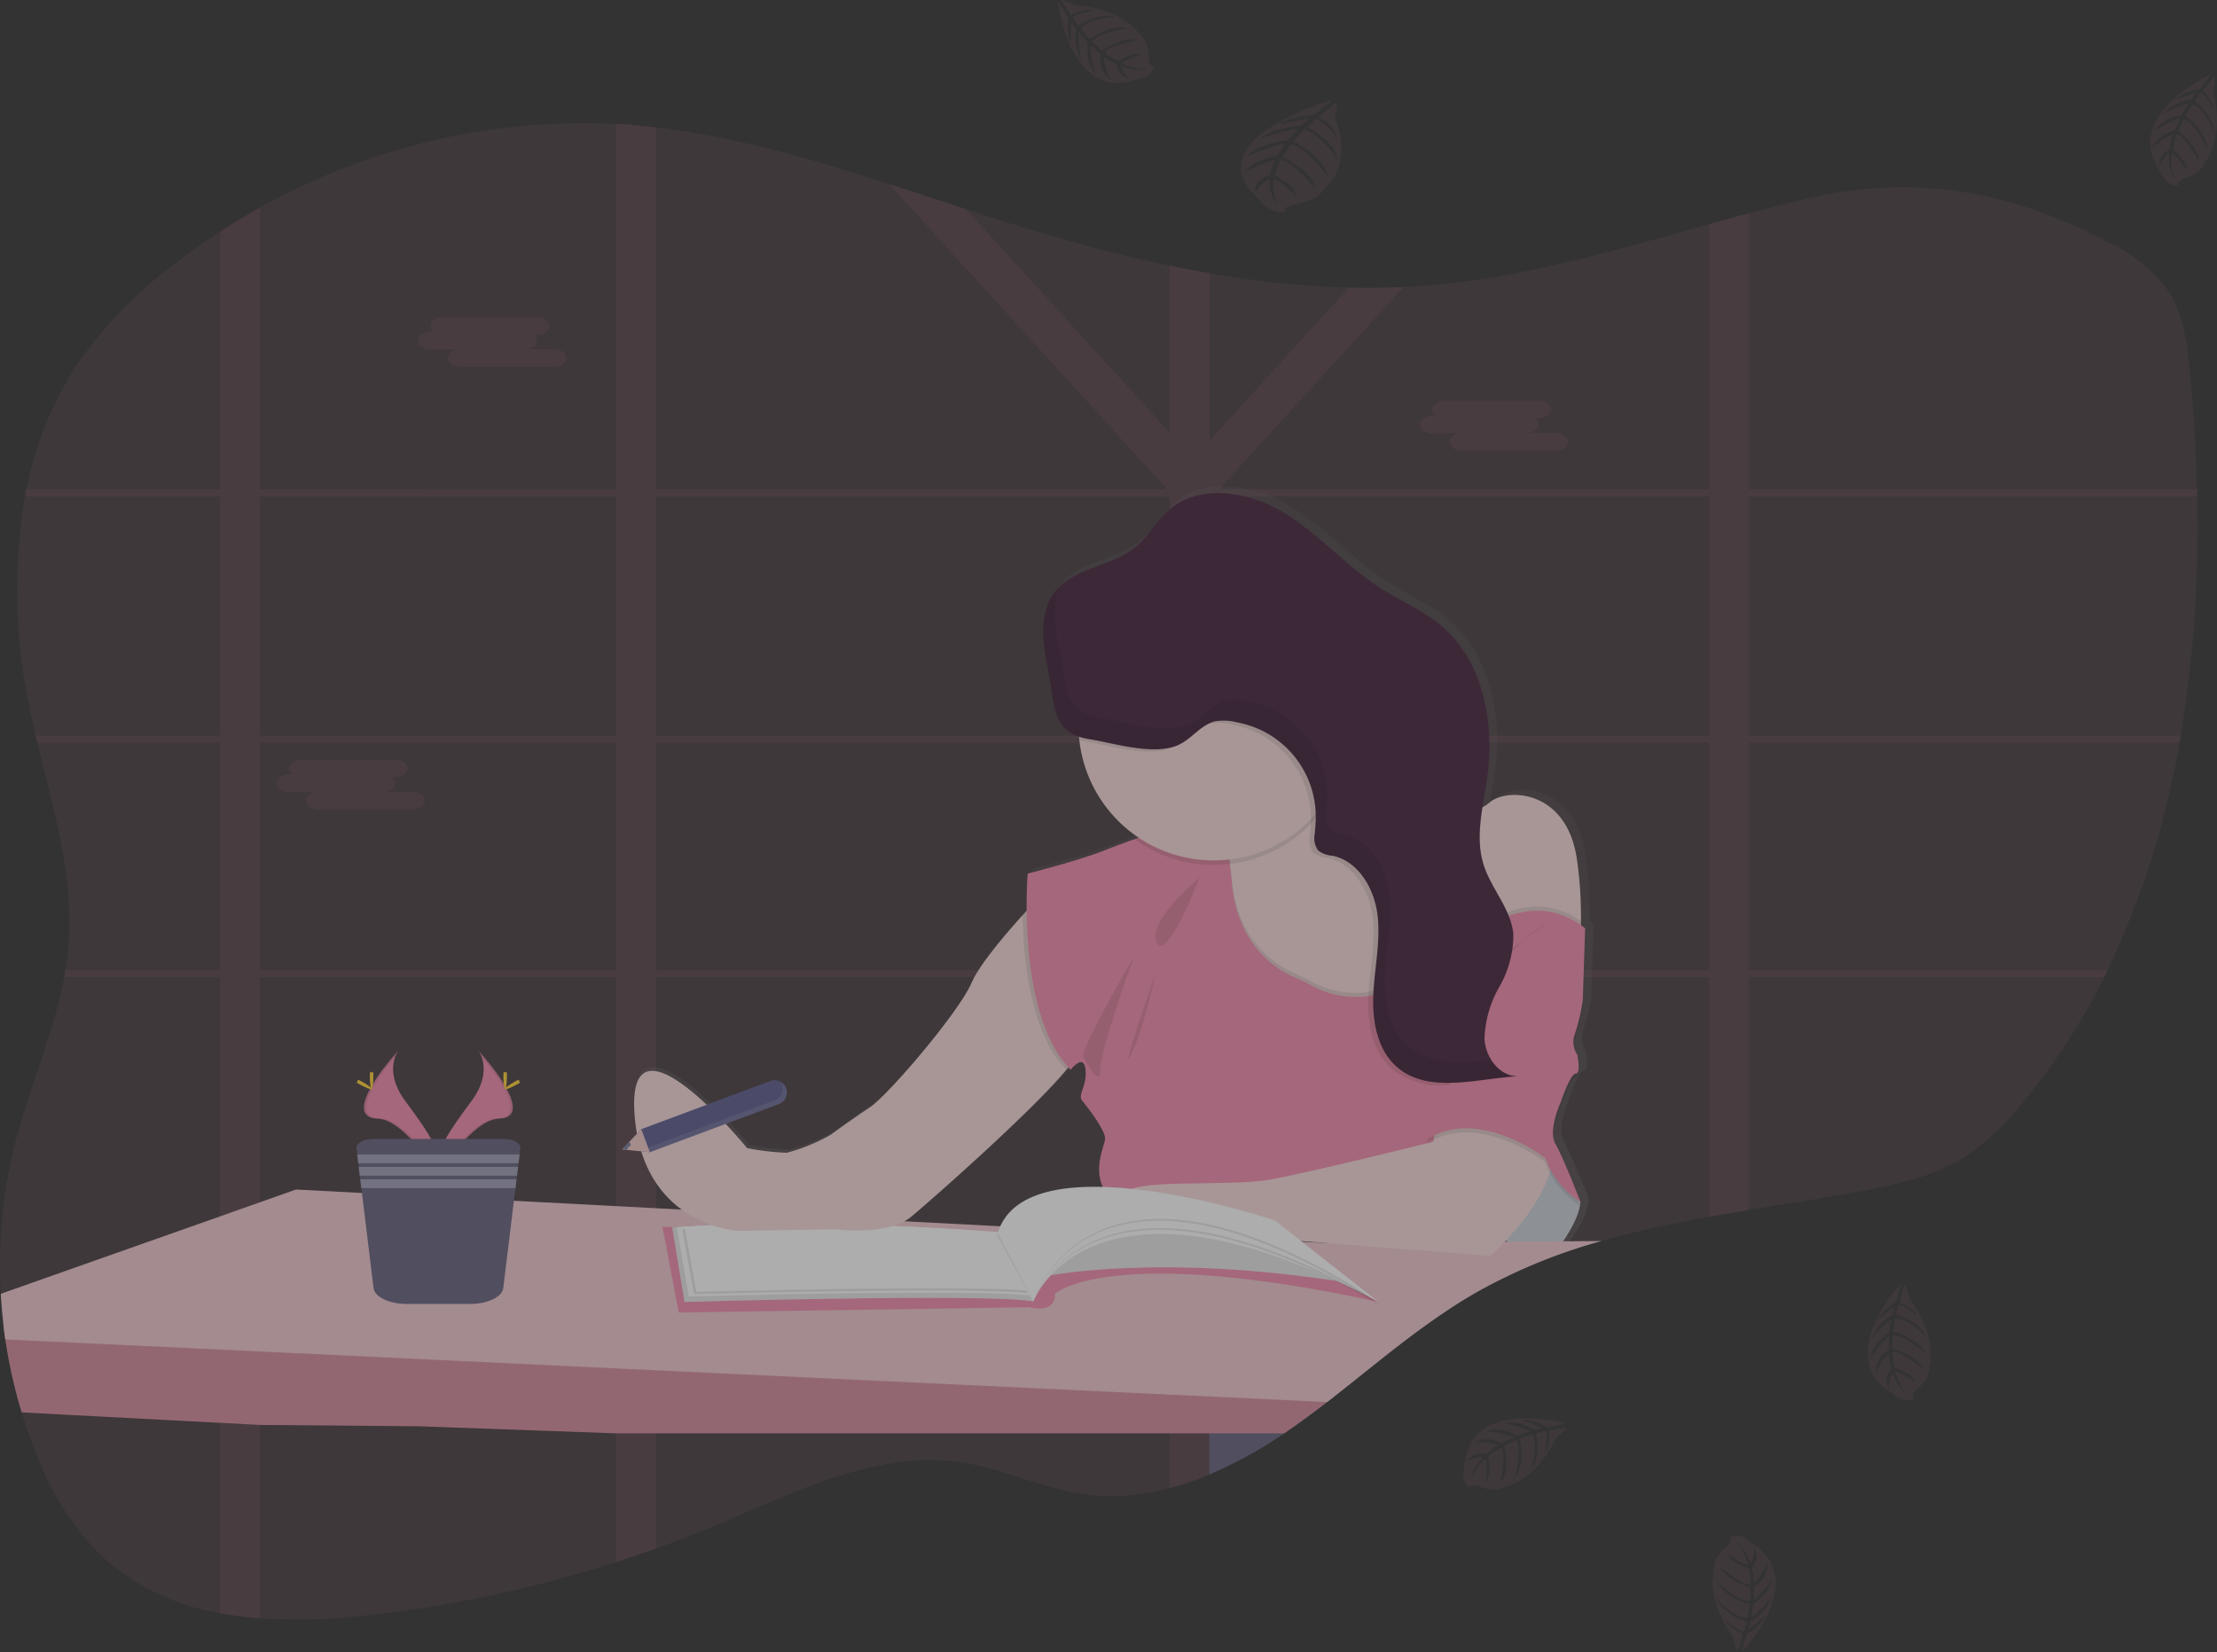 <svg xmlns="http://www.w3.org/2000/svg" xmlns:xlink="http://www.w3.org/1999/xlink" width="218.818" height="163.087" viewBox="0 0 218.818 163.087">
  <rect x="0" y="0" width="218.818" height="163.087" fill="#333333" stroke="none"/>
  <defs>
    <style>
      .cls-1 {
        opacity: 0.6;
      }

      .cls-10, .cls-2 {
        fill: #f18bab;
      }

      .cls-17, .cls-2, .cls-7 {
        opacity: 0.1;
      }

      .cls-3 {
        fill: #65617d;
      }

      .cls-4 {
        fill: url(#linear-gradient);
      }

      .cls-5 {
        fill: #f6d9d9;
      }

      .cls-6 {
        fill: #dfe5ee;
      }

      .cls-8 {
        fill: #d48a9b;
      }

      .cls-9 {
        fill: #efc6cd;
      }

      .cls-11, .cls-17 {
        fill: #fff;
      }

      .cls-12 {
        fill: #ffd037;
      }

      .cls-13 {
        fill: #9d9cb5;
      }

      .cls-14 {
        fill: #ee8e9e;
      }

      .cls-15 {
        fill: #44213c;
      }

      .cls-16 {
        fill: #5c5c8e;
      }

      .cls-18 {
        fill: #efc8c4;
      }

      .cls-19 {
        fill: #727a9c;
      }
    </style>
    <linearGradient id="linear-gradient" x1="0.5" y1="1" x2="0.5" gradientUnits="objectBoundingBox">
      <stop offset="0" stop-color="gray" stop-opacity="0.251"/>
      <stop offset="0.54" stop-color="gray" stop-opacity="0.122"/>
      <stop offset="1" stop-color="gray" stop-opacity="0.102"/>
    </linearGradient>
  </defs>
  <g id="Group_3285" data-name="Group 3285" class="cls-1">
    <path id="Path_4211" data-name="Path 4211" class="cls-2" d="M285.685,174.61c-.039.231-.079.463-.122.694a85.179,85.179,0,0,1-7.089,22.452q-.167.347-.341.694a64.165,64.165,0,0,1-7.987,12.318,25.56,25.56,0,0,1-5.737,5.384c-3.078,1.963-6.677,2.76-10.215,3.413-3.676.68-7.4,1.24-11.113,1.859q-1.975.322-3.926.676c-3.589.649-7.151,1.4-10.628,2.392a55.245,55.245,0,0,0-12.4,5.1q-.471.269-.932.552c-.308.186-.62.376-.919.57s-.6.386-.9.583l-.459.31c-.151.1-.3.207-.448.306-.442.3-.878.62-1.314.926l-.017.012-.857.62c-1.609,1.192-3.184,2.44-4.752,3.692l-.99.791-1.533,1.213c-.3.238-.6.473-.9.709-.219.171-.436.343-.659.512-1.118.862-2.25,1.7-3.4,2.51-.275.192-.554.384-.826.572a43.572,43.572,0,0,1-7.343,4.045l-.033.014a29.129,29.129,0,0,1-3.9,1.345,23.335,23.335,0,0,1-2.3.5,20.3,20.3,0,0,1-6.229.107c-4.068-.576-7.88-2.479-11.938-3.116-8.372-1.3-16.5,2.892-24.379,6.184q-2.892,1.211-5.849,2.273-1.959.707-3.936,1.345a123.918,123.918,0,0,1-24.7,5.283,57.065,57.065,0,0,1-10.485.283,35.411,35.411,0,0,1-3.926-.51,22.658,22.658,0,0,1-11.857-5.785,27.774,27.774,0,0,1-6.188-9.626q-.895-2.155-1.576-4.409a49.17,49.17,0,0,1-1.605-7.2c-.081-.55-.153-1.1-.207-1.653q-.161-1.419-.24-2.851A49.378,49.378,0,0,1,72,214.619c1.407-5.452,3.754-10.673,4.787-16.177.043-.231.083-.463.122-.694q.207-1.24.314-2.525c.521-6.731-1.494-13.32-3.085-19.919-.056-.231-.112-.463-.165-.694q-.258-1.1-.49-2.2A55.544,55.544,0,0,1,72.917,151c.041-.231.089-.465.136-.694a34.635,34.635,0,0,1,4.826-12.072,41.835,41.835,0,0,1,9.091-9.618q2.51-2,5.192-3.75,1.928-1.252,3.926-2.37a65.427,65.427,0,0,1,35.181-8.264q.965.05,1.926.132,1.008.087,2.01.207c7.816.9,15.421,3.14,22.981,5.589q3.8,1.24,7.587,2.479,1.686.55,3.37,1.085c5.506,1.738,11.1,3.306,16.752,4.487q1.965.413,3.925.754a92.783,92.783,0,0,0,13.758,1.417q2.686.066,5.372-.056,1.357-.062,2.717-.182c9.361-.8,18.388-3.49,27.452-6.014,1.31-.366,2.622-.729,3.925-1.081,1.723-.463,3.448-.911,5.18-1.324,10.781-2.589,20.388-1.1,30.41,4.237a14.878,14.878,0,0,1,5.95,4.94c1.4,2.264,1.746,5.068,2.006,7.766.368,3.839.62,7.731.7,11.64,0,.231,0,.463.014.694A123.847,123.847,0,0,1,285.685,174.61Z" transform="translate(-70.452 -101.996)"/>
    <path id="Path_4212" data-name="Path 4212" class="cls-2" d="M223.613,198.071h-.7v.694h.8Zm-7.985,0a.045.045,0,0,0,0,.017l-.062.574v.1h6.116v-.041l.436-.653Zm-16.353,0V175.619H206.3c-.074-.062-.151-.124-.229-.182l-.1-.078c-.043-.035-.087-.068-.132-.1s-.153-.11-.233-.163-.13-.089-.207-.132l-.048-.031h-6.072V173.7l-.163.079-.174.1h-.012l-.037.023-.107.07c-.037.023-.074.045-.11.07-.107.072-.207.151-.32.231l-.1.083c-.07.054-.136.11-.207.165-.275.225-.545.461-.826.678l-.207.161a5.345,5.345,0,0,1-.467.306,2.217,2.217,0,0,1-.207.114l-.116.054-.105.045h0a4.39,4.39,0,0,1-.769.244v21.948H184.808a.318.318,0,0,0,.021.072c.058.207.116.413.171.62h10.347V222.83h.161l.184.012.335.025.541.054.244.029.269.033h.039c.155.021.312.045.471.07l.1.017.227.037.326.058h0l.783-.041h0l.107.023a.627.627,0,0,1,.132.027V198.765h16.283v-.1l.062-.574a.046.046,0,0,1,0-.017Zm24.338,0h-.7v.694h.8Zm-8.425,0-.07.694h6.8l.463-.694Zm-15.909,0V175.619H206.3c-.074-.062-.151-.124-.229-.182l-.1-.078c-.043-.035-.087-.068-.132-.1s-.153-.11-.233-.163-.13-.089-.207-.132l-.048-.031h-6.076V173.7l-.163.079-.174.1h-.012l-.037.023-.107.07c-.037.023-.074.045-.11.07-.107.072-.207.151-.32.231l-.1.083c-.07.054-.136.11-.207.165-.275.225-.545.461-.826.678l-.207.161a5.345,5.345,0,0,1-.467.306,2.217,2.217,0,0,1-.207.114l-.116.054-.105.045h0a4.39,4.39,0,0,1-.769.244v21.948H184.808a.318.318,0,0,0,.021.072c.058.207.118.413.174.62h10.345v24.065l.161.01.184.012.335.025.541.054.244.029.269.033h.039c.155.021.312.045.471.07l.1.017.227.037.326.058h0l.783-.041h0l.107.023a.625.625,0,0,1,.132.027V198.765h15.849l.074-.694Zm53.234-46.755h44.261c0-.231,0-.463-.014-.694H252.513v-27.26c-1.314.351-2.626.715-3.926,1.081v26.179H200.448l-.122-.132.184-.207h0l17.9-19.65q-2.686.124-5.372.056l-13.768,15.1V129.277q-1.971-.341-3.926-.754v16.508l-20.13-22.08c-2.527-.826-5.054-1.667-7.587-2.479l27.361,30.018-.122.132h-50.22V114.879q-1-.114-2.01-.207-.961-.085-1.926-.132v36.082H105.536V122.812q-2,1.116-3.925,2.37v25.439H82.476c-.048.229-.1.463-.136.694h19.254v23.609H83.406c.054.231.11.463.165.694H101.6v22.452H86.336c-.039.231-.079.463-.122.694H101.6v62.777a35.416,35.416,0,0,0,3.925.51V198.765h35.189v57.721q1.979-.643,3.936-1.345V198.765h50.689V249.2a29.134,29.134,0,0,0,3.9-1.345l.033-.014V198.765h49.3v23.65q1.961-.353,3.926-.676V198.765h35.055q.174-.347.341-.694H252.513V175.619H295c.043-.231.083-.463.122-.694H252.513Zm-146.975,0h35.179v23.609H105.536Zm0,46.755V175.619h35.179v22.452Zm39.117-46.755h50.687v23.609H144.652Zm0,46.755V175.619h50.687v22.452Zm103.923,0h-49.3V175.619h49.3Zm0-23.14h-49.3V151.948l.692-.632h48.608Zm-32.947,23.14a.045.045,0,0,0,0,.017l-.062.574v.1h6.116v-.041l.436-.653Zm7.985,0h-.7v.694h.8Zm-24.338,0V175.619H206.3c-.074-.062-.151-.124-.229-.182l-.1-.078c-.043-.035-.087-.068-.132-.1s-.153-.11-.233-.163-.13-.089-.207-.132l-.048-.031h-6.074V173.7l-.163.079-.174.1h-.012l-.037.023-.107.07c-.037.023-.074.045-.11.07-.107.072-.207.151-.32.231l-.1.083c-.07.054-.136.11-.207.165-.275.225-.545.461-.826.678l-.207.161a5.345,5.345,0,0,1-.467.306,2.217,2.217,0,0,1-.207.114l-.116.054-.105.045h0a4.39,4.39,0,0,1-.769.244v21.948H184.808a.318.318,0,0,0,.021.072c.058.207.116.413.171.62h10.347V222.83h.161l.184.012.335.025.541.054.244.029.269.033h.039c.155.021.312.045.471.07l.1.017.227.037.326.058h0l.783-.041h0l.107.023a.627.627,0,0,1,.132.027V198.765h16.283v-.1l.062-.574a.046.046,0,0,1,0-.017Z" transform="translate(-79.884 -102.31)"/>
    <path id="Path_4213" data-name="Path 4213" class="cls-2" d="M271.482,208.2h.314a.752.752,0,0,1-.374-.605h0c0-.479.587-.87,1.3-.87h9.122c.717,0,1.3.391,1.3.87h0c0,.477-.587.87-1.3.87h-.3a.754.754,0,0,1,.372.605c0,.413-.426.752-1,.845h2.626c.715,0,1.3.39,1.3.87s-.587.868-1.3.868h-9.132c-.715,0-1.3-.39-1.3-.868,0-.413.426-.752,1-.845h-2.626c-.715,0-1.3-.39-1.3-.87S270.763,208.2,271.482,208.2Z" transform="translate(-228.915 -175.445)"/>
    <path id="Path_4214" data-name="Path 4214" class="cls-2" d="M750,248.265h.306a.754.754,0,0,1-.374-.607h0c0-.477.587-.868,1.3-.868h9.122c.717,0,1.3.391,1.3.868h0c0,.479-.587.87-1.3.87h-.3a.756.756,0,0,1,.372.607c0,.413-.426.75-1,.843h2.626c.715,0,1.3.393,1.3.87s-.587.87-1.3.87h-9.12c-.715,0-1.3-.391-1.3-.87,0-.413.426-.752,1-.843H750c-.715,0-1.3-.393-1.3-.87S749.291,248.265,750,248.265Z" transform="translate(-608.57 -207.237)"/>
    <path id="Path_4215" data-name="Path 4215" class="cls-2" d="M203.752,419.727h.306a.756.756,0,0,1-.372-.607h0c0-.477.585-.87,1.3-.87h9.122c.717,0,1.3.393,1.3.87h0c0,.479-.587.87-1.3.87h-.3a.756.756,0,0,1,.372.607c0,.413-.426.75-1,.843h2.626c.717,0,1.3.39,1.3.87s-.585.87-1.3.87h-9.124c-.715,0-1.3-.393-1.3-.87,0-.413.428-.752,1-.845h-2.626c-.715,0-1.3-.39-1.3-.868S203.037,419.727,203.752,419.727Z" transform="translate(-175.179 -343.272)"/>
    <path id="Path_4216" data-name="Path 4216" class="cls-3" d="M662.894,713.44l-1.533,1.213c-.3.238-.6.473-.9.709-.219.171-.436.343-.659.512-1.118.862-2.25,1.7-3.4,2.51-.275.192-.554.384-.826.572A43.577,43.577,0,0,1,648.223,723l-.033.014V713.44Z" transform="translate(-528.826 -577.474)"/>
    <path id="Path_4217" data-name="Path 4217" class="cls-4" d="M468.3,337.943l.231-7.138c-.138-.107-.279-.207-.413-.306a38.044,38.044,0,0,0-.364-6.366c-.934-7.138-7-7.293-8.708-5.82a4.136,4.136,0,0,1-.738.508c.155-1.019.347-2.039.486-3.047.748-5.438-.413-11.555-4.632-15.07-1.766-1.469-3.925-2.372-5.866-3.6-3.475-2.192-6.221-5.43-9.735-7.564s-8.45-2.934-11.516-.19c-1.188,1.062-1.954,2.535-3.173,3.56-2.273,1.909-5.816,2.035-7.8,4.167h0c-.1.107-.194.217-.285.333-1.653,2.12-1.2,5.126-.674,7.756.634,3.165.372,5.7,3.087,6.611.01.126.019.252.033.376a13.411,13.411,0,0,0,5.9,9.653l-.44.157c-1.174.413-2.229.814-2.9,1.089-2.479,1.01-7.7,2.326-7.7,2.326s-.124,1.488-.1,3.682c-1.74,1.89-4.642,5.213-5.5,7.182-1.24,2.872-8.244,11.1-10.109,12.338s-3.888,2.715-3.888,2.715a18.244,18.244,0,0,1-4.353,1.785,23.446,23.446,0,0,1-3.967-.467s-11.973-14.669-11.2-3.413,10.341,11.638,10.341,11.638l9.642-.155s5.211.7,7.543-1.24c1.992-1.653,12.314-10.721,15.63-14.834.076.085.153.167.233.248,0,0,1.32-1.707,1.477,0s-.857,2.479-.312,3.1,2.178,2.793,2.254,3.647-2.176,4.339,1.632,6.983c.06.041.124.081.194.12a9.753,9.753,0,0,0,2.841,3.062l11.663-.155,22.006,1.707s.655-.576,1.541-1.519a4.816,4.816,0,0,0,4.678,1.446s2.645-3.18,2.723-5.275c0,0-1.711-4.423-2.479-5.742s.545-4.19.545-4.19.932-2.793,1.477-2.793.155-1.859.155-1.859a2.26,2.26,0,0,1-.233-2.1A20.051,20.051,0,0,0,468.3,337.943Z" transform="translate(-311.242 -239.612)"/>
    <path id="Path_4218" data-name="Path 4218" class="cls-5" d="M675.788,446.152l-.826.967h0l-3.339,3.888-4.362.264-6.981.43s-9.413-11.343-7.644-13.812a4.52,4.52,0,0,0,.62-3.176c-.017-.153-.039-.306-.066-.457a13.2,13.2,0,0,0-1.1-3.388l.231-.105.149-.068,8.231-3.756,2.037-.93a5.5,5.5,0,0,0,.558,1.607c.039.079.083.157.128.231,2.808,4.649,11.812,1.709,11.812,1.709Z" transform="translate(-531.921 -349.429)"/>
    <path id="Path_4219" data-name="Path 4219" class="cls-5" d="M770.662,447.6a13.574,13.574,0,0,1-.521,4.029l-11.651,1.775-.436-3.025-1.725-11.944,1.62-1.62a4.324,4.324,0,0,0,3.7-.926c1.7-1.467,7.715-1.312,8.64,5.785A39.305,39.305,0,0,1,770.662,447.6Z" transform="translate(-614.624 -356.684)"/>
    <path id="Path_4220" data-name="Path 4220" class="cls-6" d="M787.16,608.384s2.622-3.163,2.7-5.246l-2.624-4.4-2.314-2.479L780.6,604.6S783.455,609.541,787.16,608.384Z" transform="translate(-633.88 -484.504)"/>
    <path id="Path_4221" data-name="Path 4221" class="cls-7" d="M787.16,608.384s2.622-3.163,2.7-5.246l-2.624-4.4-2.314-2.479L780.6,604.6S783.455,609.541,787.16,608.384Z" transform="translate(-633.88 -484.504)"/>
    <path id="Path_4222" data-name="Path 4222" class="cls-8" d="M203.31,694.59c-.219.171-.436.343-.659.512-1.118.862-2.25,1.7-3.4,2.51-.275.192-.554.384-.826.572H132.513l-19.5-.7-15.681-.132-3.926-.207L73.82,696.115a49.174,49.174,0,0,1-1.614-7.2c-.081-.55-.153-1.1-.207-1.653l21.4,1.186,3.925.221L132.5,690.63l3.936.219,50.689,2.831,3.9.219h.033Z" transform="translate(-71.68 -556.703)"/>
    <path id="Path_4223" data-name="Path 4223" class="cls-9" d="M228.823,628.717a55.245,55.245,0,0,0-12.4,5.1c-.312.18-.62.364-.932.552s-.62.376-.919.57-.6.386-.9.583l-.459.31-.448.306c-.442.3-.878.62-1.314.926l-.017.012q-.431.31-.857.62c-1.609,1.192-3.184,2.44-4.752,3.692q-.5.4-.994.791l-1.529,1.213c-.3.238-.6.473-.9.709-.219.172-.436.343-.659.512l-11.57-.552h-.033l-3.9-.182-50.711-2.4-3.936-.188-35.181-1.671-3.926-.188-21.2-1c-.081-.55-.153-1.1-.207-1.653q-.161-1.419-.24-2.851l21.644-7.644,3.925-1.39,3.566-1.26,6.5.339,15.018.771h0l10.107.531,3.936.207,2.514.132h0l.6.033h0l21.161,1.105h0l.223.015h0l9.442.492h.169l.944.047h0l3.219.169,4.025.207h0l1.326.07h0l.25.015,1.876.1h0l.535.027h0l1.791.095h0l.713.039h.171l1.676.089,2.595.136h.012l.806.041h.087l.481.027,1.182.062h0l1.033.054h.01l1.159.06h.019l.878.047h0l.674.035,2.39.126h0l.43.023h.149l.207.012h0l.7.037h0l.314.016h0l2.438.126h.223l3.6-.031h.025l13.683-.111h1.353l4.4-.035h.657Z" transform="translate(-70.76 -506.22)"/>
    <path id="Path_4224" data-name="Path 4224" class="cls-10" d="M387.217,640.734l1.273,6.771,34.6-.521s2.6.752,2.545-1.331c0,0,5.266-4.977,31.941.81l-10.241-8.043-28,1.5-32.462-.868Z" transform="translate(-321.504 -517.954)"/>
    <path id="Path_4225" data-name="Path 4225" class="cls-11" d="M391.59,640.346,392.8,647.7s29.751-.868,34.429-.058l-3.535-6.713S405.709,639.247,391.59,640.346Z" transform="translate(-325.241 -519.186)"/>
    <path id="Path_4226" data-name="Path 4226" class="cls-7" d="M391.59,640.346,392.8,647.7s29.751-.868,34.429-.058l-3.535-6.713S405.709,639.247,391.59,640.346Z" transform="translate(-325.241 -519.186)"/>
    <path id="Path_4227" data-name="Path 4227" class="cls-11" d="M393.74,640.317l1.2,6.835s29.373-.806,34-.054l-3.485-6.242S407.682,639.294,393.74,640.317Z" transform="translate(-326.947 -519.183)"/>
    <path id="Path_4228" data-name="Path 4228" class="cls-7" d="M396.35,641.408l1.167,6.392s28.728-.754,33.263-.05l-3.409-5.841S409.988,640.443,396.35,641.408Z" transform="translate(-329.018 -520.064)"/>
    <path id="Path_4229" data-name="Path 4229" class="cls-11" d="M397.47,640.295l1.174,6.4s28.728-.754,33.263-.049L428.49,640.8S411.108,639.338,397.47,640.295Z" transform="translate(-329.906 -519.184)"/>
    <path id="Path_4230" data-name="Path 4230" class="cls-10" d="M283.213,557.41s1.5,1.965-.692,4.934-4.01,5.473-3.277,7.324c0,0,3.306-5.512,6.012-5.578S286.182,560.724,283.213,557.41Z" transform="translate(-235.975 -453.681)"/>
    <path id="Path_4231" data-name="Path 4231" class="cls-7" d="M283.54,557.41a2.388,2.388,0,0,1,.308.62c2.632,3.1,4.035,5.992,1.5,6.054-2.357.066-5.184,4.281-5.861,5.347q.035.12.081.242s3.306-5.512,6.012-5.578S286.508,560.724,283.54,557.41Z" transform="translate(-236.302 -453.681)"/>
    <path id="Path_4232" data-name="Path 4232" class="cls-12" d="M311.287,567.836c0,.69-.078,1.252-.174,1.252s-.174-.562-.174-1.252.1-.368.192-.368S311.287,567.144,311.287,567.836Z" transform="translate(-261.254 -461.601)"/>
    <path id="Path_4233" data-name="Path 4233" class="cls-12" d="M312.71,571.7c-.607.333-1.136.533-1.182.448s.413-.413,1.017-.752.368-.091.413,0S313.317,571.369,312.71,571.7Z" transform="translate(-261.718 -464.64)"/>
    <path id="Path_4234" data-name="Path 4234" class="cls-10" d="M247.7,557.41s-1.5,1.965.694,4.934,4.008,5.473,3.277,7.324c0,0-3.316-5.512-6.014-5.578S244.734,560.724,247.7,557.41Z" transform="translate(-208.405 -453.681)"/>
    <path id="Path_4235" data-name="Path 4235" class="cls-7" d="M247.7,557.41a2.481,2.481,0,0,0-.308.62c-2.632,3.1-4.035,5.992-1.5,6.054,2.357.066,5.186,4.281,5.863,5.347a2.493,2.493,0,0,1-.081.242s-3.316-5.512-6.014-5.578S244.734,560.724,247.7,557.41Z" transform="translate(-208.405 -453.681)"/>
    <path id="Path_4236" data-name="Path 4236" class="cls-12" d="M247.13,567.836c0,.69.079,1.252.174,1.252s.174-.562.174-1.252-.1-.368-.192-.368S247.13,567.144,247.13,567.836Z" transform="translate(-210.627 -461.601)"/>
    <path id="Path_4237" data-name="Path 4237" class="cls-12" d="M241.075,571.7c.607.333,1.138.533,1.184.448s-.413-.413-1.017-.752-.368-.091-.413,0S240.468,571.369,241.075,571.7Z" transform="translate(-205.531 -464.64)"/>
    <path id="Path_4238" data-name="Path 4238" class="cls-3" d="M256.881,600.387l-.074.62-.105.866-.043.362-.105.868-.045.362-.107.868-1.2,9.859c-.107.88-1.545,1.566-3.281,1.566h-6.244c-1.735,0-3.171-.686-3.279-1.566l-1.2-9.859-.105-.868-.043-.362-.107-.868-.043-.362-.105-.866-.076-.62c-.06-.5.717-.917,1.7-.917h12.781C256.17,599.47,256.949,599.889,256.881,600.387Z" transform="translate(-205.529 -487.051)"/>
    <path id="Path_4239" data-name="Path 4239" class="cls-13" d="M186.678,551.59l-.105.868H170.755l-.105-.868Z" transform="translate(-135.395 -437.64)"/>
    <path id="Path_4240" data-name="Path 4240" class="cls-13" d="M187.1,557.54l-.105.868H171.477l-.107-.868Z" transform="translate(-135.967 -442.361)"/>
    <path id="Path_4241" data-name="Path 4241" class="cls-13" d="M187.529,563.49l-.105.866H172.205l-.105-.866Z" transform="translate(-136.546 -447.082)"/>
    <path id="Path_4242" data-name="Path 4242" class="cls-14" d="M396.46,594.609s-4.012-3.857-3.857,1.157S396.46,594.609,396.46,594.609Z" transform="translate(-326.042 -482.07)"/>
    <path id="Path_4243" data-name="Path 4243" class="cls-5" d="M417.254,498.88a5.851,5.851,0,0,1-1.194,1.841c-3.479,4.19-13.378,12.9-15.318,14.514-2.314,1.93-7.483,1.24-7.483,1.24l-9.566.155s-9.489-.386-10.262-11.57,11.109,3.395,11.109,3.395a23.2,23.2,0,0,0,3.936.463,18.05,18.05,0,0,0,4.32-1.773s2.006-1.467,3.857-2.7,8.8-9.413,10.031-12.268c.783-1.812,3.306-4.775,5.047-6.7,1-1.105,1.742-1.859,1.742-1.859S417.794,496.487,417.254,498.88Z" transform="translate(-310.806 -395.136)"/>
    <path id="Path_4244" data-name="Path 4244" class="cls-7" d="M564.473,498.848a5.851,5.851,0,0,1-1.194,1.841c-3.512-3.576-4.246-10.713-4.328-15.25,1-1.105,1.742-1.859,1.742-1.859S565.012,496.456,564.473,498.848Z" transform="translate(-458.024 -395.105)"/>
    <path id="Path_4245" data-name="Path 4245" class="cls-7" d="M674.959,465.113h0L671.622,469l-4.362.264-6.981.43s-9.413-11.343-7.644-13.812a4.52,4.52,0,0,0,.62-3.175c-.017-.153-.039-.306-.066-.457a13.2,13.2,0,0,0-1.1-3.388l.231-.105.149-.068a14.818,14.818,0,0,1,.756,3.163c.023.147.043.3.064.457.072.558.138,1.178.207,1.859.537,6.244,4.465,8.593,6.237,9.341a17.983,17.983,0,0,1,1.669.808,8.907,8.907,0,0,0,5.6,1.012,16.933,16.933,0,0,0,7.944-3.754l.019,3.13Z" transform="translate(-531.921 -367.423)"/>
    <path id="Path_4246" data-name="Path 4246" class="cls-10" d="M602.741,485.614s-28.7-.079-32.483-2.7-1.541-6.095-1.62-6.944-1.7-3.008-2.235-3.628.463-1.388.308-3.085-1.465,0-1.465,0c-5.4-5.479-4.246-19.365-4.246-19.365s5.165-1.31,7.644-2.316c.671-.273,1.717-.661,2.892-1.081l.436-.157c3.031-1.085,6.634-2.31,6.634-2.31s.692-.49,1.388.975a12.876,12.876,0,0,1,.895,3.492c.023.147.043.3.064.457.072.558.138,1.178.207,1.859.537,6.244,4.465,8.593,6.237,9.341a17.983,17.983,0,0,1,1.669.808,8.907,8.907,0,0,0,5.6,1.012,16.932,16.932,0,0,0,7.944-3.754l.019,3.13.054,9.4Z" transform="translate(-459.568 -363.662)"/>
    <path id="Path_4247" data-name="Path 4247" class="cls-5" d="M637.419,582.526l-.463,2.932s-11.419,2.853-15.892,3.7-14.119-.231-14.814,1.62,2.932,4.4,2.932,4.4l11.57-.155,21.834,1.7s8.332-7.33,5.632-12.423S637.419,582.526,637.419,582.526Z" transform="translate(-495.482 -472.764)"/>
    <path id="Path_4248" data-name="Path 4248" class="cls-7" d="M626.773,474.58s-5.248,4.32-4.244,6.4S626.773,474.58,626.773,474.58Z" transform="translate(-508.366 -387.964)"/>
    <path id="Path_4249" data-name="Path 4249" class="cls-7" d="M592.884,512.29s-5.324,9.182-5.014,9.876,1.775,3.163,1.7,1.312S592.884,512.29,592.884,512.29Z" transform="translate(-480.958 -417.883)"/>
    <path id="Path_4250" data-name="Path 4250" class="cls-7" d="M612.208,520.14s-1.24,5.709-2.469,8.1S612.208,520.14,612.208,520.14Z" transform="translate(-498.121 -424.111)"/>
    <path id="Path_4251" data-name="Path 4251" class="cls-7" d="M631.882,427.879a13.347,13.347,0,0,1-10.144,6.863h-.025a13.324,13.324,0,0,1-9.392-2.459c3.1-1.12,7.07-2.467,7.07-2.467s.692-.49,1.388.975L631.2,426.04A5.523,5.523,0,0,0,631.882,427.879Z" transform="translate(-500.367 -349.453)"/>
    <path id="Path_4252" data-name="Path 4252" class="cls-5" d="M612.373,350.538a13.287,13.287,0,0,1-1.756,6.624,13.442,13.442,0,0,1-1.99,2.649,13.291,13.291,0,0,1-8.091,4h-.027a13.031,13.031,0,0,1-1.483.085,13.347,13.347,0,0,1-13.262-11.843,12.958,12.958,0,0,1-.085-1.506,13.347,13.347,0,1,1,26.693,0Z" transform="translate(-479.231 -278.968)"/>
    <path id="Path_4253" data-name="Path 4253" class="cls-7" d="M753.187,498.98l1.24-1.859s6.789-8.1,13.429-2.932l-.231,7.1a18.824,18.824,0,0,1-.773,3.306,2.258,2.258,0,0,0,.231,2.085s.386,1.859-.153,1.859-1.467,2.777-1.467,2.777-1.312,2.855-.539,4.167,2.469,5.708,2.469,5.708a8.506,8.506,0,0,1-3.473-4.32s-6.558-5.093-11.65-1.859Z" transform="translate(-611.403 -402.153)"/>
    <path id="Path_4254" data-name="Path 4254" class="cls-7" d="M777.287,489.933a13.574,13.574,0,0,1-.521,4.029l-11.651,1.775-.436-3.025C766.2,491.121,771.75,486.063,777.287,489.933Z" transform="translate(-621.249 -399.013)"/>
    <path id="Path_4255" data-name="Path 4255" class="cls-10" d="M753.187,496.98l1.24-1.859s6.789-8.1,13.429-2.932l-.231,7.1a18.824,18.824,0,0,1-.773,3.306,2.258,2.258,0,0,0,.231,2.085s.386,1.859-.153,1.859-1.467,2.777-1.467,2.777-1.312,2.855-.539,4.167,2.469,5.709,2.469,5.709a8.506,8.506,0,0,1-3.473-4.32s-6.558-5.093-11.65-1.859Z" transform="translate(-611.403 -400.566)"/>
    <path id="Path_4256" data-name="Path 4256" class="cls-7" d="M768.774,496.61s-11.186,6.868-10.646,12.89C758.127,509.5,764.377,498.461,768.774,496.61Z" transform="translate(-616.035 -405.443)"/>
    <path id="Path_4257" data-name="Path 4257" class="cls-7" d="M622.18,376.633l.054,9.4a7.734,7.734,0,0,1-5.686-1.55,6.823,6.823,0,0,1-2.066-3.7,13.1,13.1,0,0,1-.269-3.5.187.187,0,0,1,0-.035c.13-2.6.727-5.194.413-7.775s-1.878-5.3-4.432-5.847a2.675,2.675,0,0,1-1.43-.519,2.074,2.074,0,0,1-.335-1.628l.074-.965c.019-.248.027-.494.027-.74a9.469,9.469,0,0,0-7.644-9.285l-.083-.014a5.22,5.22,0,0,0-2.186-.122c-1.368.316-2.252,1.643-3.512,2.273-2.417,1.207-6.448-.114-8.979-.529-.165-.027-.322-.058-.473-.093a12.95,12.95,0,0,1-.085-1.506,13.347,13.347,0,1,1,24.937,6.624c.039.078.083.157.128.231,2.808,4.649,11.812,1.709,11.812,1.709l.541,16.588Z" transform="translate(-479.144 -278.941)"/>
    <path id="Path_4258" data-name="Path 4258" class="cls-15" d="M582.337,315.706c1.252-.632,2.136-1.959,3.512-2.273a5.269,5.269,0,0,1,2.188.12l.083.017a9.477,9.477,0,0,1,7.609,10.027l-.074.965a2.043,2.043,0,0,0,.337,1.626,2.612,2.612,0,0,0,1.428.517c2.554.545,4.118,3.254,4.432,5.849s-.293,5.2-.413,7.808.359,5.485,2.331,7.2c3.1,2.686,7.81,1.157,11.911.911-1.814,0-3.173-1.872-3.273-3.682a11.034,11.034,0,0,1,1.477-5.165,10.249,10.249,0,0,0,1.372-5.194c-.235-2.479-2.19-4.465-2.938-6.851-.872-2.777-.031-5.758.364-8.644.742-5.4-.413-11.489-4.6-14.983-1.752-1.461-3.895-2.359-5.82-3.583-3.45-2.188-6.171-5.4-9.659-7.525s-8.384-2.917-11.427-.19c-1.178,1.056-1.938,2.521-3.149,3.539-2.366,1.994-6.126,2.031-8.022,4.477-1.632,2.105-1.19,5.095-.667,7.708.7,3.485.3,6.2,4.029,6.818C575.889,315.595,579.918,316.915,582.337,315.706Z" transform="translate(-465.889 -242.241)"/>
    <path id="Path_4259" data-name="Path 4259" class="cls-7" d="M612.927,382.936c-2.985.366-5.944.554-8.117-1.331-1.971-1.713-2.457-4.589-2.331-7.2s.729-5.217.413-7.81-1.878-5.3-4.432-5.847a2.65,2.65,0,0,1-1.428-.517,2.059,2.059,0,0,1-.337-1.628l.074-.965a9.475,9.475,0,0,0-7.609-10.024l-.083-.017a5.27,5.27,0,0,0-2.188-.12c-1.368.316-2.252,1.653-3.512,2.273-2.419,1.209-6.446-.112-8.981-.527-3.719-.609-3.33-3.326-4.029-6.818a13.112,13.112,0,0,1-.207-5.959,3.262,3.262,0,0,0-.285.333c-1.632,2.105-1.19,5.095-.667,7.708.7,3.485.3,6.2,4.029,6.818,2.533.413,6.562,1.735,8.981.527,1.252-.632,2.136-1.959,3.512-2.273a5.27,5.27,0,0,1,2.188.12l.083.017a9.477,9.477,0,0,1,7.609,10.027l-.074.965a2.043,2.043,0,0,0,.337,1.626,2.612,2.612,0,0,0,1.428.517c2.554.545,4.118,3.254,4.432,5.849s-.291,5.2-.413,7.808.359,5.485,2.331,7.2c3.1,2.686,7.81,1.157,11.911.911A3.142,3.142,0,0,1,612.927,382.936Z" transform="translate(-465.785 -278.373)"/>
    <path id="Path_4260" data-name="Path 4260" class="cls-16" d="M369.572,576.266l12.737-4.752a1.213,1.213,0,0,1,1.56.711h0a1.213,1.213,0,0,1-.711,1.56l-12.737,4.752-2.731-.273Z" transform="translate(-306.279 -464.81)"/>
    <path id="Path_4261" data-name="Path 4261" class="cls-17" d="M383.453,572.569h0a1.213,1.213,0,0,1-.713,1.56L369.995,578.9l-2.05-.207-.3.314,2.731.273,12.737-4.752a1.213,1.213,0,0,0,.711-1.56h0a1.213,1.213,0,0,0-.5-.605A1.4,1.4,0,0,1,383.453,572.569Z" transform="translate(-306.247 -465.542)"/>
    <path id="Path_4262" data-name="Path 4262" class="cls-18" d="M299.142,539.52l.847,2.271-2.24-.225-.49-.05.669-.711Z" transform="translate(-235.847 -428.064)"/>
    <path id="Path_4263" data-name="Path 4263" class="cls-19" d="M368.383,601a.541.541,0,0,1,.132.143.207.207,0,0,1,0,.221.439.439,0,0,1-.122.089.413.413,0,0,0-.182.306l-.492-.048Z" transform="translate(-306.303 -488.265)"/>
    <path id="Path_4264" data-name="Path 4264" class="cls-11" d="M569.465,636.573s11.033-2.316,29.544.62l-7.252-5.322-13.194-2.7-9.334,2.479Z" transform="translate(-466.18 -510.615)"/>
    <path id="Path_4265" data-name="Path 4265" class="cls-7" d="M569.465,636.573s11.033-2.316,29.544.62l-7.252-5.322-13.194-2.7-9.334,2.479Z" transform="translate(-466.18 -510.615)"/>
    <path id="Path_4266" data-name="Path 4266" class="cls-11" d="M550.59,641.515s5.556-15.029,34.09.048l-10.241-6.591s-24.534-6.779-27.369,1.033Z" transform="translate(-448.598 -513.053)"/>
    <path id="Path_4267" data-name="Path 4267" class="cls-7" d="M550.535,637.313s5.556-16.068,34.09.289l-10.241-7.149s-24.543-8.107-27.384.378Z" transform="translate(-448.543 -508.861)"/>
    <path id="Path_4268" data-name="Path 4268" class="cls-11" d="M550.59,637.083s5.556-16.305,34.09.052l-10.241-7.149s-24.534-7.876-27.369.62Z" transform="translate(-448.598 -508.626)"/>
    <path id="Path_4269" data-name="Path 4269" class="cls-7" d="M550.559,634.543s5.556-18.121,34.09.279l-10.25-8.043s-24.534-8.264-27.369,1.273Z" transform="translate(-448.567 -506.081)"/>
    <path id="Path_4270" data-name="Path 4270" class="cls-11" d="M550.559,633.644s5.556-18.342,34.09.058l-10.25-8.043s-24.534-8.264-27.369,1.273Z" transform="translate(-448.567 -505.193)"/>
    <path id="Path_4271" data-name="Path 4271" class="cls-2" d="M965.942,668.71s-6.849,7.337-.684,10.9a1.71,1.71,0,0,0,1.957.463s-.389-.345.39-1.01a4.618,4.618,0,0,0,.733-.806,2.272,2.272,0,0,0,.426-1.376h0s.9-2.911-1.952-6.69c0,0-.258-1.264-.477-1.4l-.521,1.762a3.035,3.035,0,0,1,1.8,1.328s-1.723-1.353-1.89-1.07c-.033.058-.234.948-.234.948s2.273.587,2.983,2.149c0,0-1.837-1.886-3.062-1.812l-.223,1.36s2.432.5,3.306,2.252c0,0-1.988-1.907-3.339-1.95l-.039,1.366s2.362.537,3.083,2c0,0-2.519-1.969-3.07-1.682a6.755,6.755,0,0,0,.207,1.587s1.686.413,2.029,1.31c0,0-1.822-1.138-1.979-.965a7.109,7.109,0,0,0,1.172,2.316,5.14,5.14,0,0,1-1.421-2.227,2.834,2.834,0,0,0-.343,1.585s-.676-.748.229-1.979a6.535,6.535,0,0,1-.248-1.484,6.171,6.171,0,0,0-1.337,2.066,2.746,2.746,0,0,1,1.335-2.419v-1.376a8.774,8.774,0,0,0-1.789,2.211s-.021-1.281,1.82-2.556l.207-1.337a10.457,10.457,0,0,0-1.911,1.946,4.157,4.157,0,0,1,1.983-2.326l.242-.876s-.983.806-1.24,1.062-.353.207-.353.207a4.338,4.338,0,0,1,1.694-1.641A9.876,9.876,0,0,0,965.942,668.71Z" transform="translate(-778.345 -541.986)"/>
    <path id="Path_4272" data-name="Path 4272" class="cls-2" d="M1103.628,90.91s-9.151,4.132-4.837,9.791a1.712,1.712,0,0,0,1.626,1.184s-.225-.469.75-.783a4.529,4.529,0,0,0,.988-.461,2.274,2.274,0,0,0,.924-1.105h0s1.95-2.339.779-6.923c0,0,.25-1.266.1-1.479l-1.161,1.426a3.032,3.032,0,0,1,1.149,1.919s-1.066-1.913-1.33-1.715c-.054.039-.581.783-.581.783s1.859,1.417,1.923,3.134c0,0-.967-2.45-2.128-2.855l-.729,1.169s2.049,1.4,2.186,3.353c0,0-1.1-2.525-2.328-3.087l-.564,1.24s1.973,1.407,2.066,3.031c0,0-1.564-2.789-2.184-2.735a6.421,6.421,0,0,0-.413,1.543s1.393,1.033,1.368,1.992c0,0-1.24-1.752-1.446-1.653a7.074,7.074,0,0,0,.188,2.589,5.128,5.128,0,0,1-.453-2.6,2.827,2.827,0,0,0-.928,1.331s-.335-.952.975-1.74a6.477,6.477,0,0,1,.343-1.463,6.168,6.168,0,0,0-2.027,1.382s.279-1.209,2.165-1.717l.537-1.264a8.782,8.782,0,0,0-2.5,1.347s.475-1.19,2.665-1.653l.7-1.153a10.556,10.556,0,0,0-2.515,1.058,4.176,4.176,0,0,1,2.729-1.38l.56-.715s-1.219.364-1.56.5-.413.056-.413.056a4.338,4.338,0,0,1,2.209-.859A10.852,10.852,0,0,0,1103.628,90.91Z" transform="translate(-885.414 -83.562)"/>
    <path id="Path_4273" data-name="Path 4273" class="cls-2" d="M672.106,103.29s-13.748,3.925-7.064,9.768a2.652,2.652,0,0,0,2.5,1.24s-.355-.479,1.116-.771a8.738,8.738,0,0,0,1.483-.438A2.646,2.646,0,0,0,671.5,112h0s2.892-2.314.994-6.979c0,0,.345-1.273.114-1.492l-1.719,1.409s1.653.849,1.791,1.971c0,0-1.667-1.961-2.066-1.769-.081.039-.859.775-.859.775s2.868,1.483,3,3.221c0,0-1.529-2.5-3.306-2.942l-1.074,1.161s3.14,1.473,3.4,3.448c0,0-1.731-2.581-3.607-3.182l-.826,1.24s3.025,1.475,3.223,3.12c0,0-2.444-2.861-3.382-2.826a4.845,4.845,0,0,0-.589,1.552s2.136,1.091,2.126,2.05c0,0-1.93-1.806-2.248-1.711a4.924,4.924,0,0,0,.355,2.622,3.927,3.927,0,0,1-.756-2.642,3.106,3.106,0,0,0-1.368,1.318s-.533-.969,1.43-1.729c0,0,.25-1.318.479-1.471a10.107,10.107,0,0,0-3.031,1.343s.388-1.215,3.231-1.678l.781-1.264a15.831,15.831,0,0,0-3.756,1.3s.688-1.19,3.994-1.6l1.033-1.147a20.33,20.33,0,0,0-3.781,1s1-1,4.095-1.322l.826-.707s-1.837.335-2.349.463-.62.045-.62.045a8.138,8.138,0,0,1,3.306-.81S672.226,103.377,672.106,103.29Z" transform="translate(-540.743 -93.385)"/>
    <path id="Path_4274" data-name="Path 4274" class="cls-2" d="M891.5,800.48s6.921-7.27.791-10.894a1.713,1.713,0,0,0-1.952-.484s.386.349-.4,1.008a4.661,4.661,0,0,0-.742.8,2.258,2.258,0,0,0-.438,1.372h0s-.928,2.9,1.886,6.708c0,0,.246,1.267.463,1.409l.539-1.758a3.033,3.033,0,0,1-1.787-1.345s1.709,1.368,1.878,1.087c.035-.058.244-.944.244-.944s-2.273-.62-2.963-2.178c0,0,1.818,1.9,3.045,1.841l.236-1.357s-2.425-.527-3.287-2.273c0,0,1.969,1.926,3.32,1.983l.052-1.368s-2.357-.57-3.072-2.037c0,0,2.5,2,3.054,1.713a6.153,6.153,0,0,0-.207-1.587s-1.682-.442-2.016-1.331c0,0,1.812,1.157,1.969.983a7.09,7.09,0,0,0-1.149-2.326,5.138,5.138,0,0,1,1.4,2.24,2.825,2.825,0,0,0,.357-1.581s.669.756-.248,1.977a6.531,6.531,0,0,1,.234,1.485,6.188,6.188,0,0,0,1.355-2.043,2.708,2.708,0,0,1-1.357,2.4l-.021,1.376a8.771,8.771,0,0,0,1.81-2.194s0,1.283-1.845,2.539l-.207,1.335a10.486,10.486,0,0,0,1.93-1.928,4.163,4.163,0,0,1-2.006,2.306l-.25.874s.992-.8,1.256-1.05.355-.207.355-.207a4.325,4.325,0,0,1-1.711,1.624A10.591,10.591,0,0,0,891.5,800.48Z" transform="translate(-719.575 -637.393)"/>
    <path id="Path_4275" data-name="Path 4275" class="cls-2" d="M575.85,55.591s1.18,9.967,7.882,7.562a1.714,1.714,0,0,0,1.618-1.2s-.516.074-.521-.95a4.63,4.63,0,0,0-.143-1.081,2.256,2.256,0,0,0-.775-1.213h0s-1.645-2.566-6.378-2.818c0,0-1.132-.62-1.38-.541l1.01,1.535a3.025,3.025,0,0,1,2.176-.517s-2.145.442-2.035.752c.021.064.57.789.57.789s1.932-1.364,3.585-.9c0,0-2.626.182-3.361,1.167l.882,1.05s1.954-1.533,3.857-1.076c0,0-2.74.289-3.647,1.291l1.029.913s1.934-1.459,3.512-1.066c0,0-3.132.653-3.268,1.258a6.607,6.607,0,0,0,1.349.864s1.413-1.014,2.31-.7c0,0-2.045.657-2.014.888a7.1,7.1,0,0,0,2.525.6,5.243,5.243,0,0,1-2.618-.351,2.833,2.833,0,0,0,.99,1.285s-1.008.031-1.366-1.446a6.583,6.583,0,0,1-1.291-.767,6.183,6.183,0,0,0,.709,2.347,2.72,2.72,0,0,1-.988-2.581l-1.033-.895a8.818,8.818,0,0,0,.531,2.8s-.992-.812-.777-3.041l-.886-1.019a10.5,10.5,0,0,0,.25,2.715,4.16,4.16,0,0,1-.494-3.016l-.514-.75s-.019,1.271,0,1.638-.07.4-.07.4a4.338,4.338,0,0,1-.161-2.361A10.55,10.55,0,0,0,575.85,55.591Z" transform="translate(-471.432 -55.347)"/>
    <path id="Path_4276" data-name="Path 4276" class="cls-2" d="M779.508,733.391s-9.673-2.686-9.983,4.43a1.714,1.714,0,0,0,.494,1.95s.126-.5,1.076-.122a4.615,4.615,0,0,0,1.054.279,2.257,2.257,0,0,0,1.417-.26h0s3-.55,5.029-4.822c0,0,1-.812,1.033-1.072l-1.8.353a3.033,3.033,0,0,1-.347,2.211s.413-2.153.076-2.169c-.068,0-.948.229-.948.229s.529,2.285-.527,3.638c0,0,.826-2.5.192-3.554l-1.31.432s.678,2.389-.467,3.975c0,0,.773-2.642.186-3.862l-1.227.6s.62,2.343-.345,3.657c0,0,.583-3.145.072-3.5a6.719,6.719,0,0,0-1.308.922s.413,1.692-.223,2.4c0,0,.165-2.142-.06-2.2a7.072,7.072,0,0,0-1.512,2.109,5.137,5.137,0,0,1,1.318-2.289,2.837,2.837,0,0,0-1.564.428s.351-.944,1.859-.711a6.48,6.48,0,0,1,1.2-.905,6.14,6.14,0,0,0-2.442-.235,2.733,2.733,0,0,1,2.762.066l1.223-.62a8.81,8.81,0,0,0-2.787-.566s1.126-.62,3.1.432l1.277-.436a10.512,10.512,0,0,0-2.607-.8,4.166,4.166,0,0,1,2.979.686l.888-.192s-1.169-.5-1.519-.62-.347-.207-.347-.207a4.338,4.338,0,0,1,2.238.744A10.69,10.69,0,0,0,779.508,733.391Z" transform="translate(-624.997 -592.909)"/>
  </g>
</svg>
